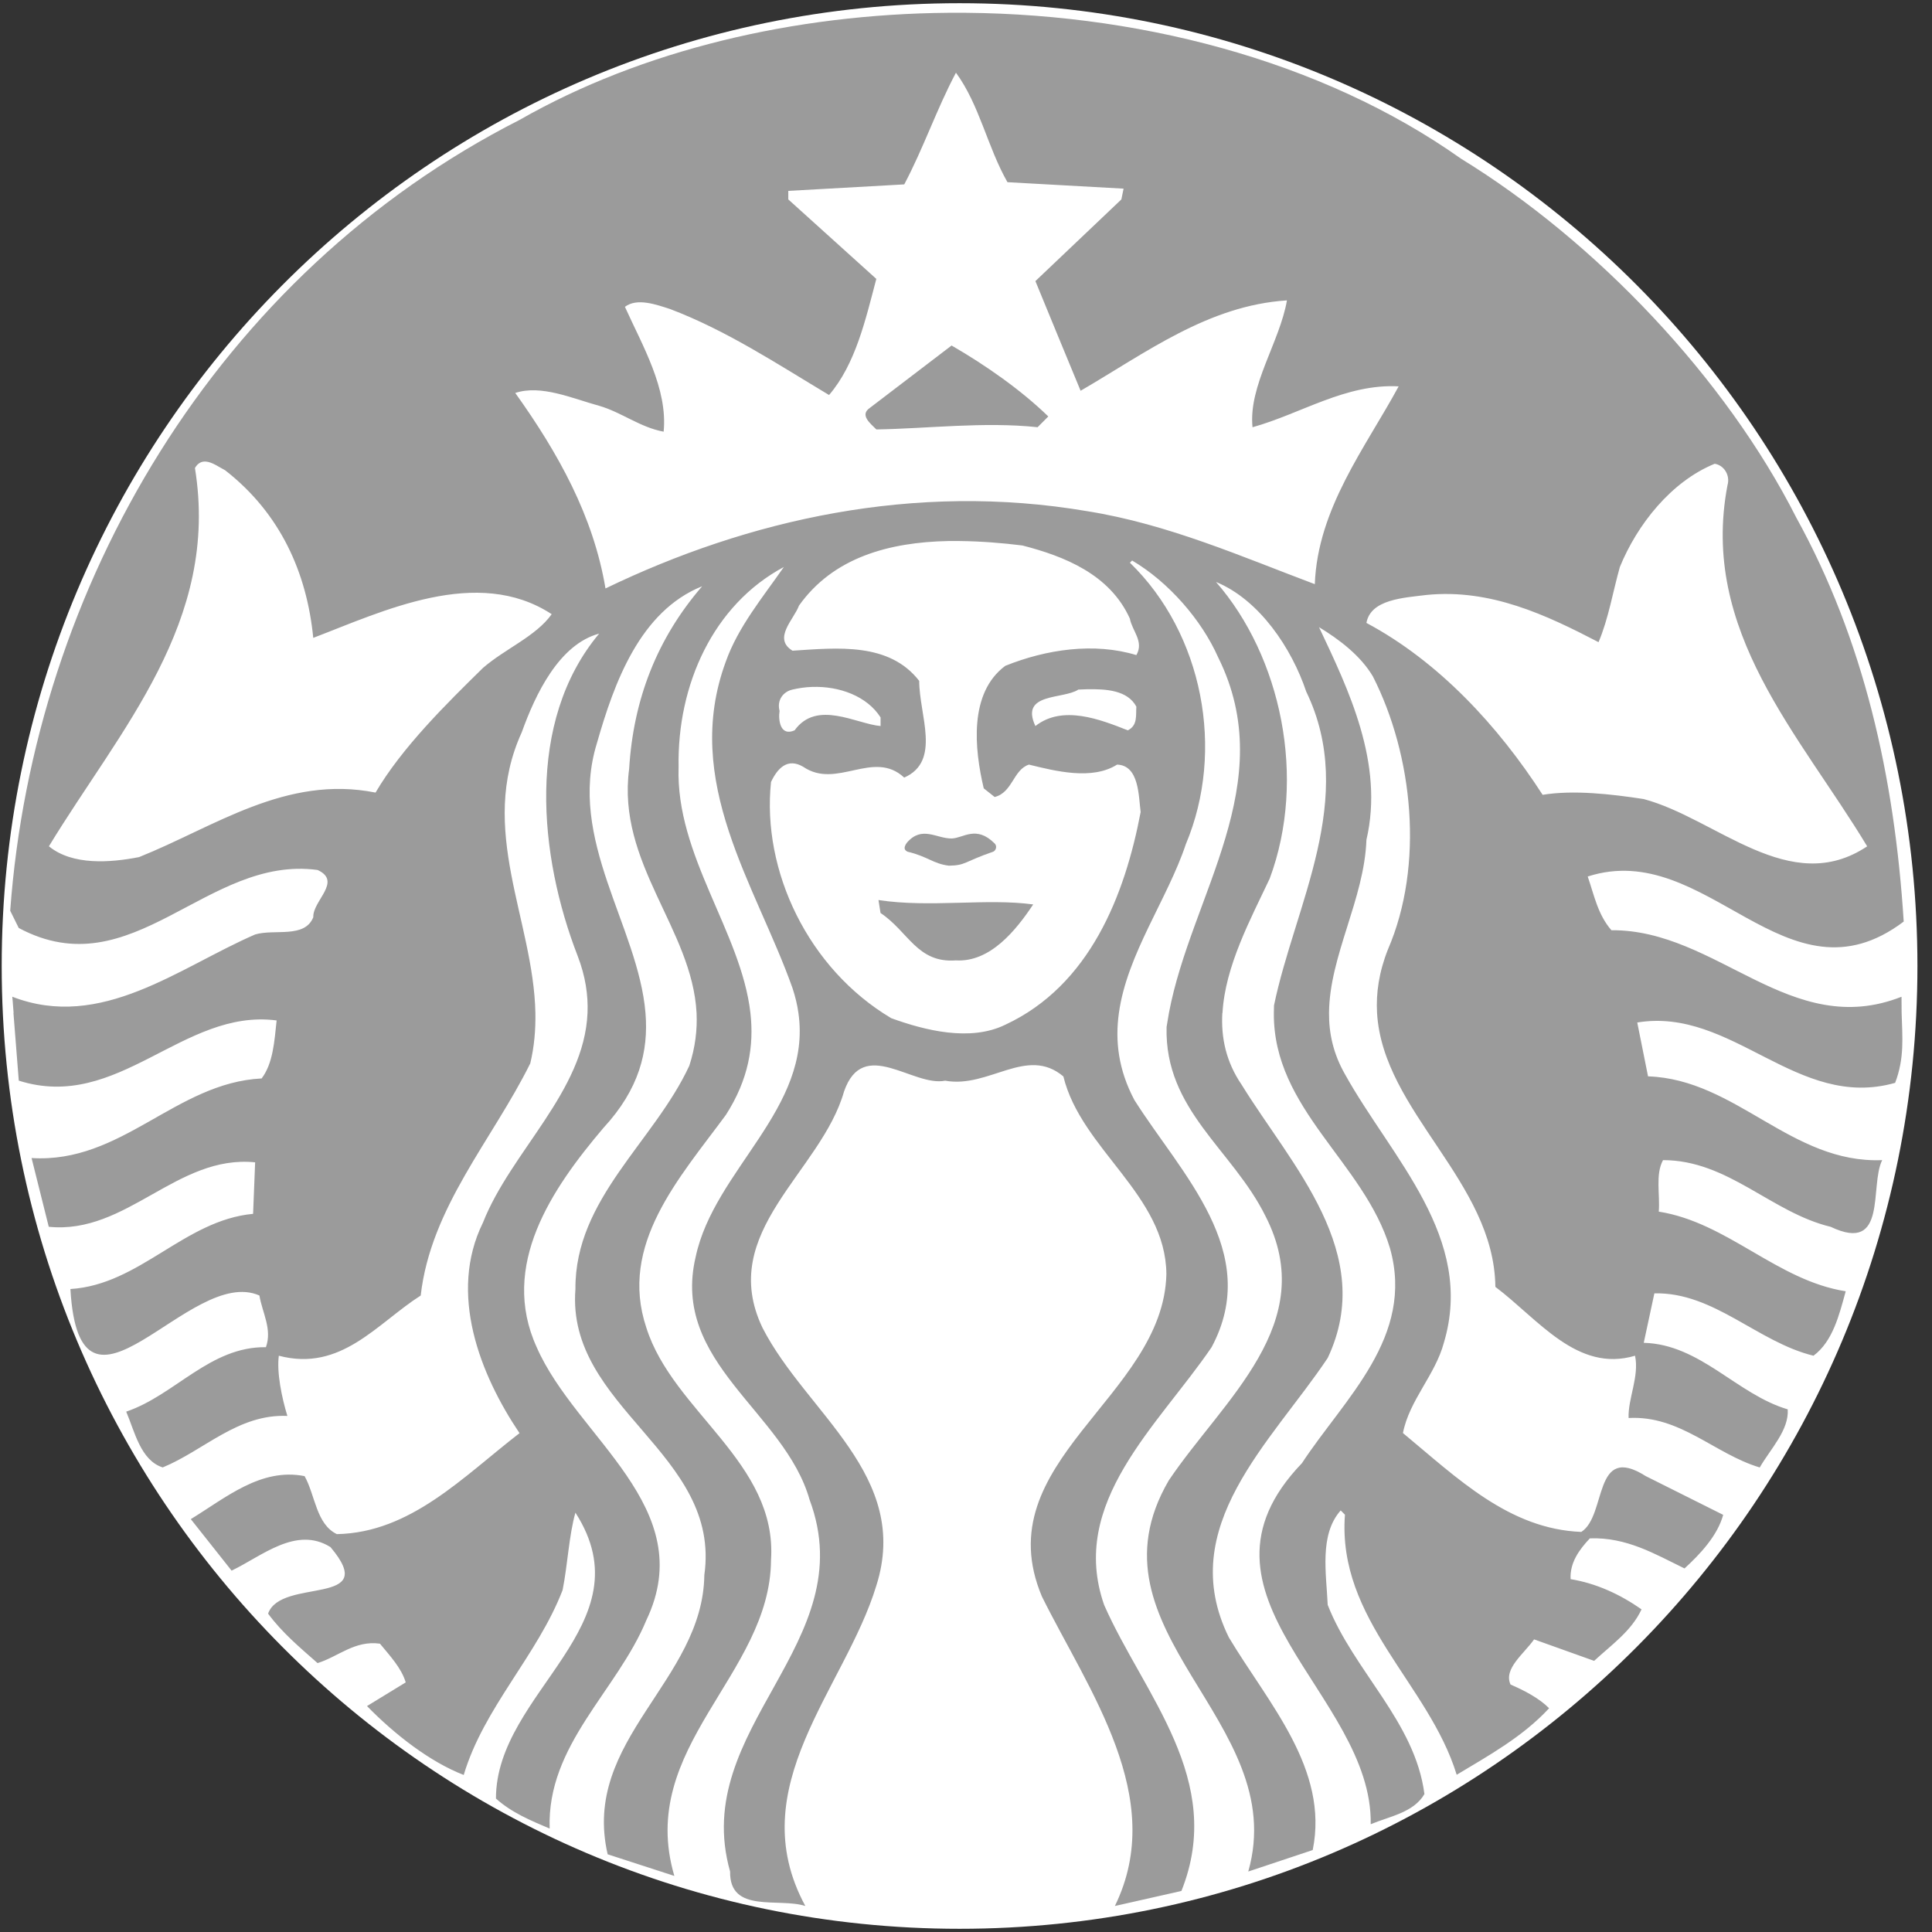 <?xml version="1.0" encoding="UTF-8"?>
<svg width="50px" height="50px" viewBox="0 0 50 50" version="1.1" xmlns="http://www.w3.org/2000/svg" xmlns:xlink="http://www.w3.org/1999/xlink">
    <rect x="0" y="0" width="50" height="50" fill="#333333" stroke="none"/>
    <!-- Generator: Sketch 48.2 (47327) - http://www.bohemiancoding.com/sketch -->
    <title>starbucks_unselected</title>
    <desc>Created with Sketch.</desc>
    <defs></defs>
    <g id="Page-1" stroke="none" stroke-width="1" fill="none" fill-rule="evenodd">
        <g id="starbucks_unselected" fill-rule="nonzero">
            <path d="M49.623,25 C49.623,38.761 38.524,49.917 24.833,49.917 C11.143,49.917 0.044,38.761 0.044,25 C0.044,11.239 11.143,0.083 24.833,0.083 C38.524,0.083 49.623,11.239 49.623,25 Z" id="path3040" fill="#FFFFFF"></path>
            <g id="g4381" transform="translate(0.167, 0.167)">
                <path d="M24.46,8.775 C25.332,9.278 26.258,9.925 26.963,10.611 L26.686,10.889 C25.295,10.742 23.831,10.926 22.513,10.947 C22.366,10.798 22.07,10.575 22.345,10.389 L24.46,8.775 Z M49.047,26.048 C49.065,26.675 49.124,27.215 48.879,27.857 C46.339,28.579 44.67,25.89 42.205,26.295 L42.484,27.689 C44.764,27.765 46.189,29.951 48.544,29.857 C48.21,30.526 48.694,32.287 47.211,31.583 C45.672,31.213 44.559,29.857 42.872,29.857 C42.669,30.231 42.798,30.748 42.762,31.19 C44.541,31.469 45.821,32.973 47.6,33.251 C47.432,33.862 47.267,34.547 46.766,34.919 C45.319,34.567 44.188,33.268 42.648,33.305 L42.373,34.585 C43.837,34.623 44.783,35.918 46.099,36.307 C46.135,36.847 45.653,37.329 45.375,37.811 C44.206,37.461 43.316,36.457 41.981,36.531 C41.962,36.028 42.261,35.457 42.148,34.919 C40.649,35.365 39.644,33.972 38.533,33.137 C38.501,30.403 35.623,28.609 35.471,26.048 C35.442,25.537 35.52,24.992 35.752,24.406 C36.698,22.219 36.401,19.379 35.364,17.34 C35.048,16.803 34.49,16.379 33.969,16.064 C34.731,17.678 35.659,19.584 35.196,21.568 C35.142,23.1 34.238,24.571 34.228,26.048 C34.224,26.574 34.337,27.101 34.64,27.633 C35.846,29.805 38.015,31.86 37.2,34.584 C36.975,35.421 36.307,36.068 36.141,36.92 C37.551,38.088 38.885,39.405 40.757,39.479 C41.424,39.053 41.054,37.164 42.426,38.035 L44.429,39.037 C44.283,39.574 43.834,40.054 43.428,40.424 C42.668,40.054 41.926,39.61 40.978,39.646 C40.699,39.943 40.458,40.276 40.48,40.701 C41.147,40.811 41.758,41.093 42.316,41.483 C42.057,42.04 41.553,42.389 41.089,42.816 L39.535,42.26 C39.276,42.631 38.737,43.021 38.926,43.429 C39.276,43.579 39.666,43.782 39.924,44.042 C39.238,44.784 38.368,45.261 37.532,45.764 C36.811,43.408 34.436,41.757 34.64,39.033 L34.53,38.923 C33.972,39.55 34.158,40.554 34.194,41.368 C34.862,43.074 36.456,44.392 36.697,46.263 C36.418,46.745 35.789,46.841 35.307,47.044 C35.363,43.671 30.246,41.113 33.527,37.7 C34.621,36.03 36.455,34.435 35.805,32.135 C35.138,29.914 32.779,28.538 32.8,26.048 L32.804,25.854 C33.341,23.257 34.973,20.494 33.638,17.732 C33.266,16.621 32.434,15.359 31.303,14.894 C32.989,16.824 33.658,19.973 32.693,22.57 C32.207,23.603 31.538,24.834 31.471,26.048 L31.467,26.048 C31.431,26.683 31.56,27.313 31.97,27.911 C33.25,29.988 35.474,32.27 34.194,34.977 C32.748,37.146 30.227,39.352 31.635,42.208 C32.655,43.913 34.232,45.615 33.806,47.712 L32.138,48.268 C33.25,44.357 27.799,42.059 30.081,38.146 C31.49,36.051 34.01,34.086 32.583,31.305 C31.73,29.582 29.968,28.563 30.024,26.41 L30.085,26.048 C30.659,22.995 32.98,20.104 31.357,16.841 C30.93,15.878 30.078,14.896 29.132,14.339 L29.075,14.396 C30.967,16.232 31.543,19.252 30.523,21.679 C30.047,23.104 29.002,24.522 28.79,26.049 C28.689,26.768 28.774,27.514 29.19,28.3 C30.395,30.208 32.508,32.232 31.189,34.699 C29.8,36.737 27.482,38.719 28.408,41.369 C29.428,43.688 31.558,45.896 30.408,48.771 L28.686,49.16 C30.058,46.358 28.001,43.578 26.797,41.149 C25.331,37.663 29.945,35.994 30.019,32.807 C30.002,30.75 27.815,29.582 27.353,27.691 C26.406,26.892 25.425,28.008 24.294,27.801 C23.458,27.969 22.175,26.651 21.677,28.079 C21.083,30.174 18.378,31.713 19.567,34.197 C20.698,36.404 23.421,38.018 22.511,40.874 C21.697,43.542 19.007,46.083 20.675,49.16 C19.99,48.938 18.71,49.363 18.728,48.268 C17.672,44.541 22.177,42.37 20.785,38.646 C20.138,36.364 17.188,35.104 17.837,32.36 C18.317,30.102 20.852,28.523 20.496,26.049 C20.468,25.841 20.416,25.629 20.344,25.408 C19.398,22.738 17.468,20.068 18.618,16.952 C18.934,16.062 19.565,15.302 20.119,14.507 C18.283,15.489 17.357,17.566 17.395,19.679 C17.315,21.977 19.013,23.946 19.254,26.049 C19.349,26.897 19.21,27.766 18.618,28.688 C17.414,30.322 15.839,32.045 16.561,34.196 C17.247,36.367 19.954,37.681 19.787,40.204 C19.769,43.188 16.302,45.045 17.285,48.382 L15.559,47.822 C14.874,44.857 18.025,43.34 18.061,40.596 C18.507,37.441 14.483,36.27 14.725,33.195 C14.707,30.858 16.764,29.378 17.673,27.412 C17.828,26.934 17.88,26.482 17.86,26.049 C17.748,23.875 15.79,22.176 16.115,19.733 C16.224,17.934 16.836,16.358 18.005,15.005 C16.392,15.653 15.726,17.509 15.281,19.067 C14.508,21.564 16.353,23.811 16.538,26.049 C16.62,27.037 16.378,28.02 15.449,29.024 C14.113,30.598 12.758,32.584 13.723,34.7 C14.744,37.034 17.952,38.85 16.561,41.762 C15.802,43.598 13.984,44.987 14.058,47.156 C13.577,46.952 13.077,46.748 12.668,46.379 C12.668,43.617 16.597,41.892 14.725,38.981 C14.559,39.555 14.523,40.336 14.393,40.984 C13.744,42.672 12.354,44.023 11.834,45.769 C10.964,45.433 10.054,44.727 9.331,43.986 L10.333,43.373 C10.222,43.001 9.925,42.686 9.666,42.371 C9.015,42.28 8.588,42.707 8.052,42.874 C7.588,42.465 7.141,42.094 6.771,41.594 C7.104,40.646 9.703,41.43 8.386,39.872 C7.497,39.316 6.605,40.11 5.827,40.481 L4.771,39.148 C5.68,38.592 6.586,37.812 7.716,38.035 C7.995,38.537 8.014,39.275 8.55,39.536 C10.46,39.499 11.814,38.054 13.278,36.923 C12.257,35.405 11.427,33.308 12.333,31.472 C13.059,29.632 14.952,28.082 15.038,26.048 C15.057,25.585 14.985,25.098 14.783,24.573 C13.782,21.996 13.429,18.512 15.339,16.231 C14.3,16.51 13.688,17.804 13.335,18.787 C12.187,21.304 13.639,23.636 13.689,26.047 C13.696,26.481 13.661,26.916 13.556,27.354 C12.573,29.338 10.98,31.078 10.721,33.361 C9.59,34.083 8.661,35.345 7.049,34.919 C6.992,35.345 7.122,35.994 7.27,36.477 C5.992,36.423 5.12,37.365 4.044,37.81 C3.47,37.626 3.321,36.885 3.099,36.366 C4.359,35.941 5.268,34.678 6.715,34.698 C6.882,34.232 6.62,33.805 6.547,33.361 C4.747,32.562 1.895,37.309 1.655,33.193 C3.453,33.082 4.602,31.413 6.383,31.247 L6.436,29.914 C4.415,29.709 3.115,31.787 1.095,31.582 L0.65,29.803 C2.986,29.949 4.379,27.855 6.604,27.743 C6.9,27.354 6.935,26.779 6.992,26.242 C4.563,25.925 2.897,28.617 0.319,27.8 C0.319,27.8 0.23,26.679 0.181,26.048 L0.185,26.048 C0.168,25.801 0.151,25.628 0.151,25.628 C2.45,26.52 4.47,24.869 6.436,24.017 C6.936,23.867 7.716,24.127 7.941,23.571 C7.921,23.145 8.699,22.646 8.052,22.348 C5.176,21.958 3.266,25.426 0.318,23.849 L0.097,23.403 C0.71,15.024 5.436,6.923 13.278,2.937 C16.454,1.122 20.399,0.197 24.379,0.164 C29.181,0.124 34.033,1.383 37.643,3.939 C41.148,6.089 44.501,9.632 46.321,13.229 C48.061,16.381 48.862,19.918 49.101,23.683 C46.06,25.981 44.02,21.518 40.923,22.517 C41.09,23 41.182,23.499 41.536,23.907 C44.281,23.888 46.171,26.762 49.044,25.629 L49.047,26.048 Z M14.111,15.728 C12.183,14.467 9.738,15.655 7.94,16.341 C7.774,14.653 7.088,13.116 5.659,12.003 C5.52,11.934 5.328,11.789 5.156,11.778 C5.052,11.772 4.954,11.813 4.878,11.946 C5.526,15.931 2.935,18.712 1.099,21.735 C1.71,22.235 2.692,22.16 3.434,22.014 C5.38,21.235 7.234,19.881 9.552,20.345 C10.237,19.177 11.388,18.046 12.332,17.119 C12.909,16.619 13.702,16.302 14.111,15.728 Z M20.008,18.231 C19.971,18.471 20.027,18.899 20.397,18.734 C20.972,17.936 21.991,18.567 22.622,18.623 L22.622,18.399 C22.276,17.856 21.565,17.584 20.843,17.611 C20.676,17.616 20.506,17.641 20.343,17.679 C20.102,17.732 19.934,17.953 20.008,18.231 Z M29.074,15.843 C28.556,14.693 27.37,14.227 26.293,13.95 C25.765,13.884 25.217,13.841 24.674,13.835 C24.572,13.834 24.471,13.833 24.369,13.835 C22.849,13.866 21.397,14.256 20.51,15.507 C20.383,15.86 19.823,16.356 20.343,16.673 C21.511,16.598 22.844,16.452 23.622,17.454 C23.622,18.345 24.198,19.53 23.234,19.957 C22.436,19.217 21.49,20.271 20.621,19.678 C20.212,19.437 19.954,19.718 19.787,20.07 C19.545,22.369 20.749,24.906 22.899,26.184 C23.77,26.499 24.942,26.798 25.852,26.352 C28.039,25.333 28.945,22.998 29.353,20.848 C29.298,20.438 29.317,19.64 28.743,19.621 C28.095,20.031 27.149,19.789 26.462,19.621 C26.055,19.752 26.037,20.347 25.574,20.459 L25.292,20.235 C25.051,19.216 24.902,17.77 25.849,17.065 C26.906,16.639 28.148,16.453 29.242,16.787 C29.446,16.435 29.131,16.158 29.074,15.843 Z M27.958,17.671 C27.884,17.673 27.813,17.676 27.741,17.679 C27.352,17.938 26.22,17.752 26.629,18.623 C27.334,18.066 28.316,18.456 29.021,18.734 C29.281,18.604 29.225,18.345 29.242,18.121 C29.016,17.7 28.475,17.66 27.958,17.671 Z M36.03,9.832 C34.658,9.759 33.509,10.538 32.248,10.89 C32.138,9.818 32.953,8.684 33.139,7.607 C31.1,7.738 29.485,8.966 27.799,9.946 C27.409,9.003 27.017,8.055 26.629,7.108 L28.854,4.994 L28.911,4.715 L25.906,4.548 C25.388,3.641 25.184,2.549 24.573,1.714 C24.072,2.66 23.735,3.66 23.235,4.605 L20.234,4.773 L20.234,4.994 L22.512,7.051 C22.233,8.108 21.974,9.257 21.289,10.056 C19.954,9.257 18.639,8.386 17.175,7.831 C16.823,7.718 16.321,7.533 16.006,7.774 C16.468,8.794 17.117,9.892 17.008,11.005 C16.395,10.892 15.914,10.5 15.339,10.335 C14.651,10.147 13.835,9.78 13.168,10.003 C14.28,11.56 15.189,13.189 15.503,15.062 C19.194,13.28 23.499,12.301 27.967,13.062 C30.061,13.395 31.988,14.248 33.86,14.951 C33.934,12.987 35.176,11.409 36.03,9.832 Z M42.369,20.512 C44.259,21.013 46.154,23.072 48.155,21.736 C46.413,18.844 43.819,16.173 44.54,12.392 C44.616,12.133 44.449,11.872 44.209,11.835 C43.078,12.297 42.203,13.411 41.755,14.506 C41.572,15.154 41.462,15.842 41.203,16.452 C39.849,15.748 38.404,15.065 36.754,15.23 C36.159,15.304 35.306,15.343 35.196,15.954 C37.069,16.954 38.608,18.624 39.756,20.403 C40.555,20.272 41.535,20.384 42.369,20.512 Z M22.568,23.126 L22.621,23.461 C23.346,23.944 23.569,24.762 24.572,24.688 C25.461,24.74 26.128,23.907 26.572,23.24 C25.368,23.074 23.903,23.331 22.568,23.126 Z M23.57,21.625 C23.606,21.774 23.478,21.996 23.68,22.071 C24.273,21.942 25.348,22.387 25.68,21.682 C25.448,21.423 25.07,21.305 24.674,21.305 C24.278,21.305 23.867,21.421 23.57,21.625 Z" id="inner_artwork" fill="#9B9B9B"></path>
                <g id="g4377" transform="translate(22.5, 20.833)">
                    <polygon id="rect3815" fill="#FFFFFF" opacity="0.99" points="0.069 0.148 4.135 0.148 4.135 1.819 0.069 1.819"></polygon>
                    <path d="M0.82,1.042 C1.346,1.166 1.476,1.352 1.891,1.404 C2.332,1.396 2.268,1.307 3.038,1.041 C3.089,1.023 3.158,0.912 3.072,0.826 C2.594,0.352 2.264,0.691 1.964,0.7 C1.567,0.704 1.194,0.359 0.805,0.807 C0.739,0.898 0.705,0.988 0.82,1.042 Z" id="path3032-6" fill="#9B9B9B"></path>
                </g>
            </g>
        </g>
    </g>
</svg>